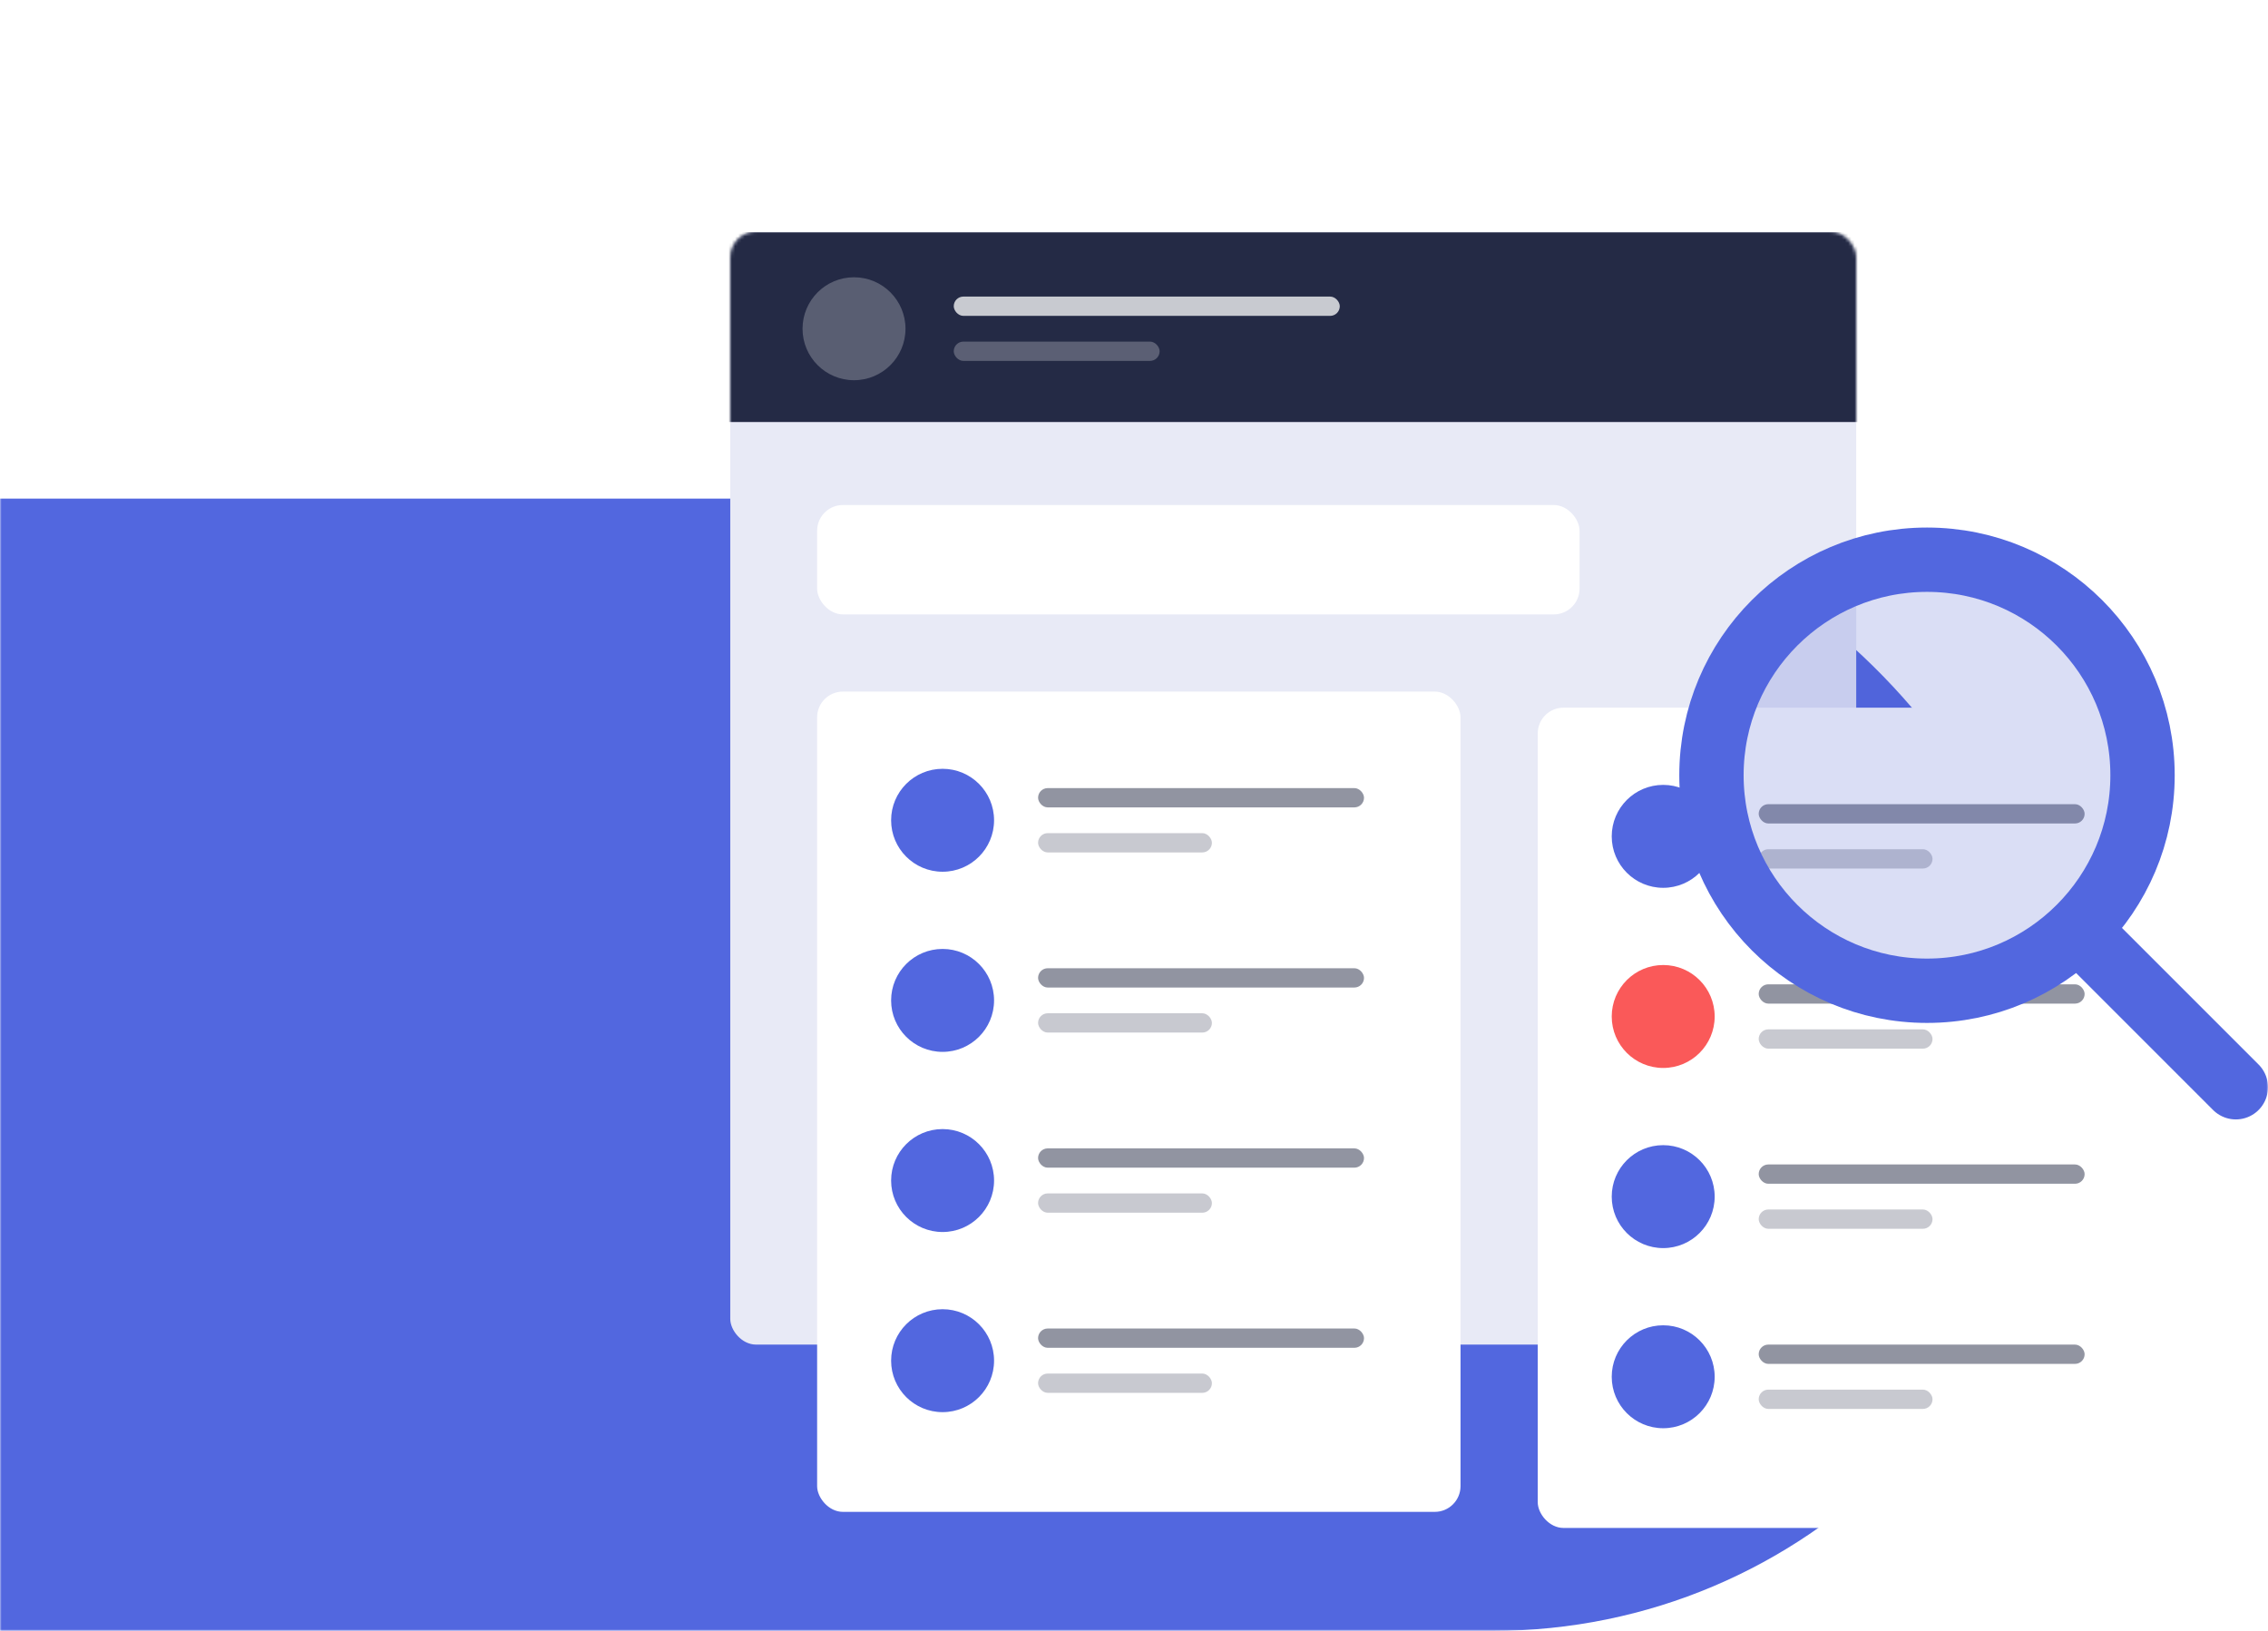 <svg width="705" height="507" viewBox="0 0 705 507" fill="none" xmlns="http://www.w3.org/2000/svg">
<mask id="mask0_8099_687" style="mask-type:alpha" maskUnits="userSpaceOnUse" x="0" y="0" width="705" height="507">
<rect width="705" height="507" fill="#D9D9D9"/>
</mask>
<g mask="url(#mask0_8099_687)">
</g>
<mask id="mask1_8099_687" style="mask-type:alpha" maskUnits="userSpaceOnUse" x="0" y="0" width="705" height="507">
<rect width="705" height="507" fill="#D9D9D9"/>
</mask>
<g mask="url(#mask1_8099_687)">
<rect x="-360" y="155" width="1000" height="352" rx="176" fill="#5267DF"/>
<rect x="227" y="72" width="350" height="346" rx="8" fill="#E8EAF6"/>
<mask id="mask2_8099_687" style="mask-type:luminance" maskUnits="userSpaceOnUse" x="227" y="72" width="350" height="346">
<rect x="227" y="72" width="350" height="346" rx="8" fill="white"/>
</mask>
<g mask="url(#mask2_8099_687)">
<rect x="223.469" y="72.197" width="547" height="59" fill="#242A45"/>
<circle opacity="0.245" cx="265.469" cy="102.197" r="16" fill="white"/>
<rect opacity="0.75" x="296.469" y="92.197" width="120" height="6" rx="3" fill="white"/>
<rect opacity="0.25" x="296.469" y="106.197" width="64" height="6" rx="3" fill="white"/>
</g>
<g filter="url(#filter0_d_8099_687)">
<rect x="254" y="210" width="200" height="255" rx="8" fill="white"/>
</g>
<rect opacity="0.5" x="322.683" y="245" width="101.317" height="6" rx="3" fill="#242A45"/>
<circle cx="293" cy="255" r="16" fill="#5267DF"/>
<rect opacity="0.25" x="322.683" y="259" width="54.036" height="6" rx="3" fill="#242A45"/>
<circle cx="293" cy="311" r="16" fill="#5267DF"/>
<rect opacity="0.5" x="322.683" y="301" width="101.317" height="6" rx="3" fill="#242A45"/>
<rect opacity="0.25" x="322.683" y="315" width="54.036" height="6" rx="3" fill="#242A45"/>
<circle cx="293" cy="367" r="16" fill="#5267DF"/>
<rect opacity="0.5" x="322.683" y="357" width="101.317" height="6" rx="3" fill="#242A45"/>
<rect opacity="0.25" x="322.683" y="371" width="54.036" height="6" rx="3" fill="#242A45"/>
<circle cx="293" cy="423" r="16" fill="#5267DF"/>
<rect opacity="0.5" x="322.683" y="413" width="101.317" height="6" rx="3" fill="#242A45"/>
<rect opacity="0.25" x="322.683" y="427" width="54.036" height="6" rx="3" fill="#242A45"/>
<g filter="url(#filter1_d_8099_687)">
<g filter="url(#filter2_d_8099_687)">
<rect x="478" y="210" width="200" height="255" rx="8" fill="white"/>
</g>
<rect opacity="0.5" x="546.683" y="245" width="101.317" height="6" rx="3" fill="#242A45"/>
<circle cx="517" cy="255" r="16" fill="#5267DF"/>
<rect opacity="0.25" x="546.683" y="259" width="54.036" height="6" rx="3" fill="#242A45"/>
<circle cx="517" cy="311" r="16" fill="#FA5959"/>
<rect opacity="0.5" x="546.683" y="301" width="101.317" height="6" rx="3" fill="#242A45"/>
<rect opacity="0.25" x="546.683" y="315" width="54.036" height="6" rx="3" fill="#242A45"/>
<circle cx="517" cy="367" r="16" fill="#5267DF"/>
<rect opacity="0.5" x="546.683" y="357" width="101.317" height="6" rx="3" fill="#242A45"/>
<rect opacity="0.25" x="546.683" y="371" width="54.036" height="6" rx="3" fill="#242A45"/>
<circle cx="517" cy="423" r="16" fill="#5267DF"/>
<rect opacity="0.5" x="546.683" y="413" width="101.317" height="6" rx="3" fill="#242A45"/>
<rect opacity="0.25" x="546.683" y="427" width="54.036" height="6" rx="3" fill="#242A45"/>
</g>
<rect x="254" y="157" width="237" height="34" rx="8" fill="white"/>
<circle cx="599" cy="241" r="67" fill="#495DCF" fill-opacity="0.2" stroke="#5267DF" stroke-width="20"/>
<path d="M646 289L695 338" stroke="#5267DF" stroke-width="20" stroke-linecap="round" stroke-linejoin="round"/>
</g>
<defs>
<filter id="filter0_d_8099_687" x="244" y="205" width="220" height="275" filterUnits="userSpaceOnUse" color-interpolation-filters="sRGB">
<feFlood flood-opacity="0" result="BackgroundImageFix"/>
<feColorMatrix in="SourceAlpha" type="matrix" values="0 0 0 0 0 0 0 0 0 0 0 0 0 0 0 0 0 0 127 0" result="hardAlpha"/>
<feOffset dy="5"/>
<feGaussianBlur stdDeviation="5"/>
<feColorMatrix type="matrix" values="0 0 0 0 0.285 0 0 0 0 0.364 0 0 0 0 0.811 0 0 0 0.083 0"/>
<feBlend mode="normal" in2="BackgroundImageFix" result="effect1_dropShadow_8099_687"/>
<feBlend mode="normal" in="SourceGraphic" in2="effect1_dropShadow_8099_687" result="shape"/>
</filter>
<filter id="filter1_d_8099_687" x="468" y="205" width="220" height="275" filterUnits="userSpaceOnUse" color-interpolation-filters="sRGB">
<feFlood flood-opacity="0" result="BackgroundImageFix"/>
<feColorMatrix in="SourceAlpha" type="matrix" values="0 0 0 0 0 0 0 0 0 0 0 0 0 0 0 0 0 0 127 0" result="hardAlpha"/>
<feOffset dy="5"/>
<feGaussianBlur stdDeviation="5"/>
<feColorMatrix type="matrix" values="0 0 0 0 0.285 0 0 0 0 0.364 0 0 0 0 0.811 0 0 0 0.083 0"/>
<feBlend mode="normal" in2="BackgroundImageFix" result="effect1_dropShadow_8099_687"/>
<feBlend mode="normal" in="SourceGraphic" in2="effect1_dropShadow_8099_687" result="shape"/>
</filter>
<filter id="filter2_d_8099_687" x="468" y="205" width="220" height="275" filterUnits="userSpaceOnUse" color-interpolation-filters="sRGB">
<feFlood flood-opacity="0" result="BackgroundImageFix"/>
<feColorMatrix in="SourceAlpha" type="matrix" values="0 0 0 0 0 0 0 0 0 0 0 0 0 0 0 0 0 0 127 0" result="hardAlpha"/>
<feOffset dy="5"/>
<feGaussianBlur stdDeviation="5"/>
<feColorMatrix type="matrix" values="0 0 0 0 0.285 0 0 0 0 0.364 0 0 0 0 0.811 0 0 0 0.083 0"/>
<feBlend mode="normal" in2="BackgroundImageFix" result="effect1_dropShadow_8099_687"/>
<feBlend mode="normal" in="SourceGraphic" in2="effect1_dropShadow_8099_687" result="shape"/>
</filter>
</defs>
</svg>
